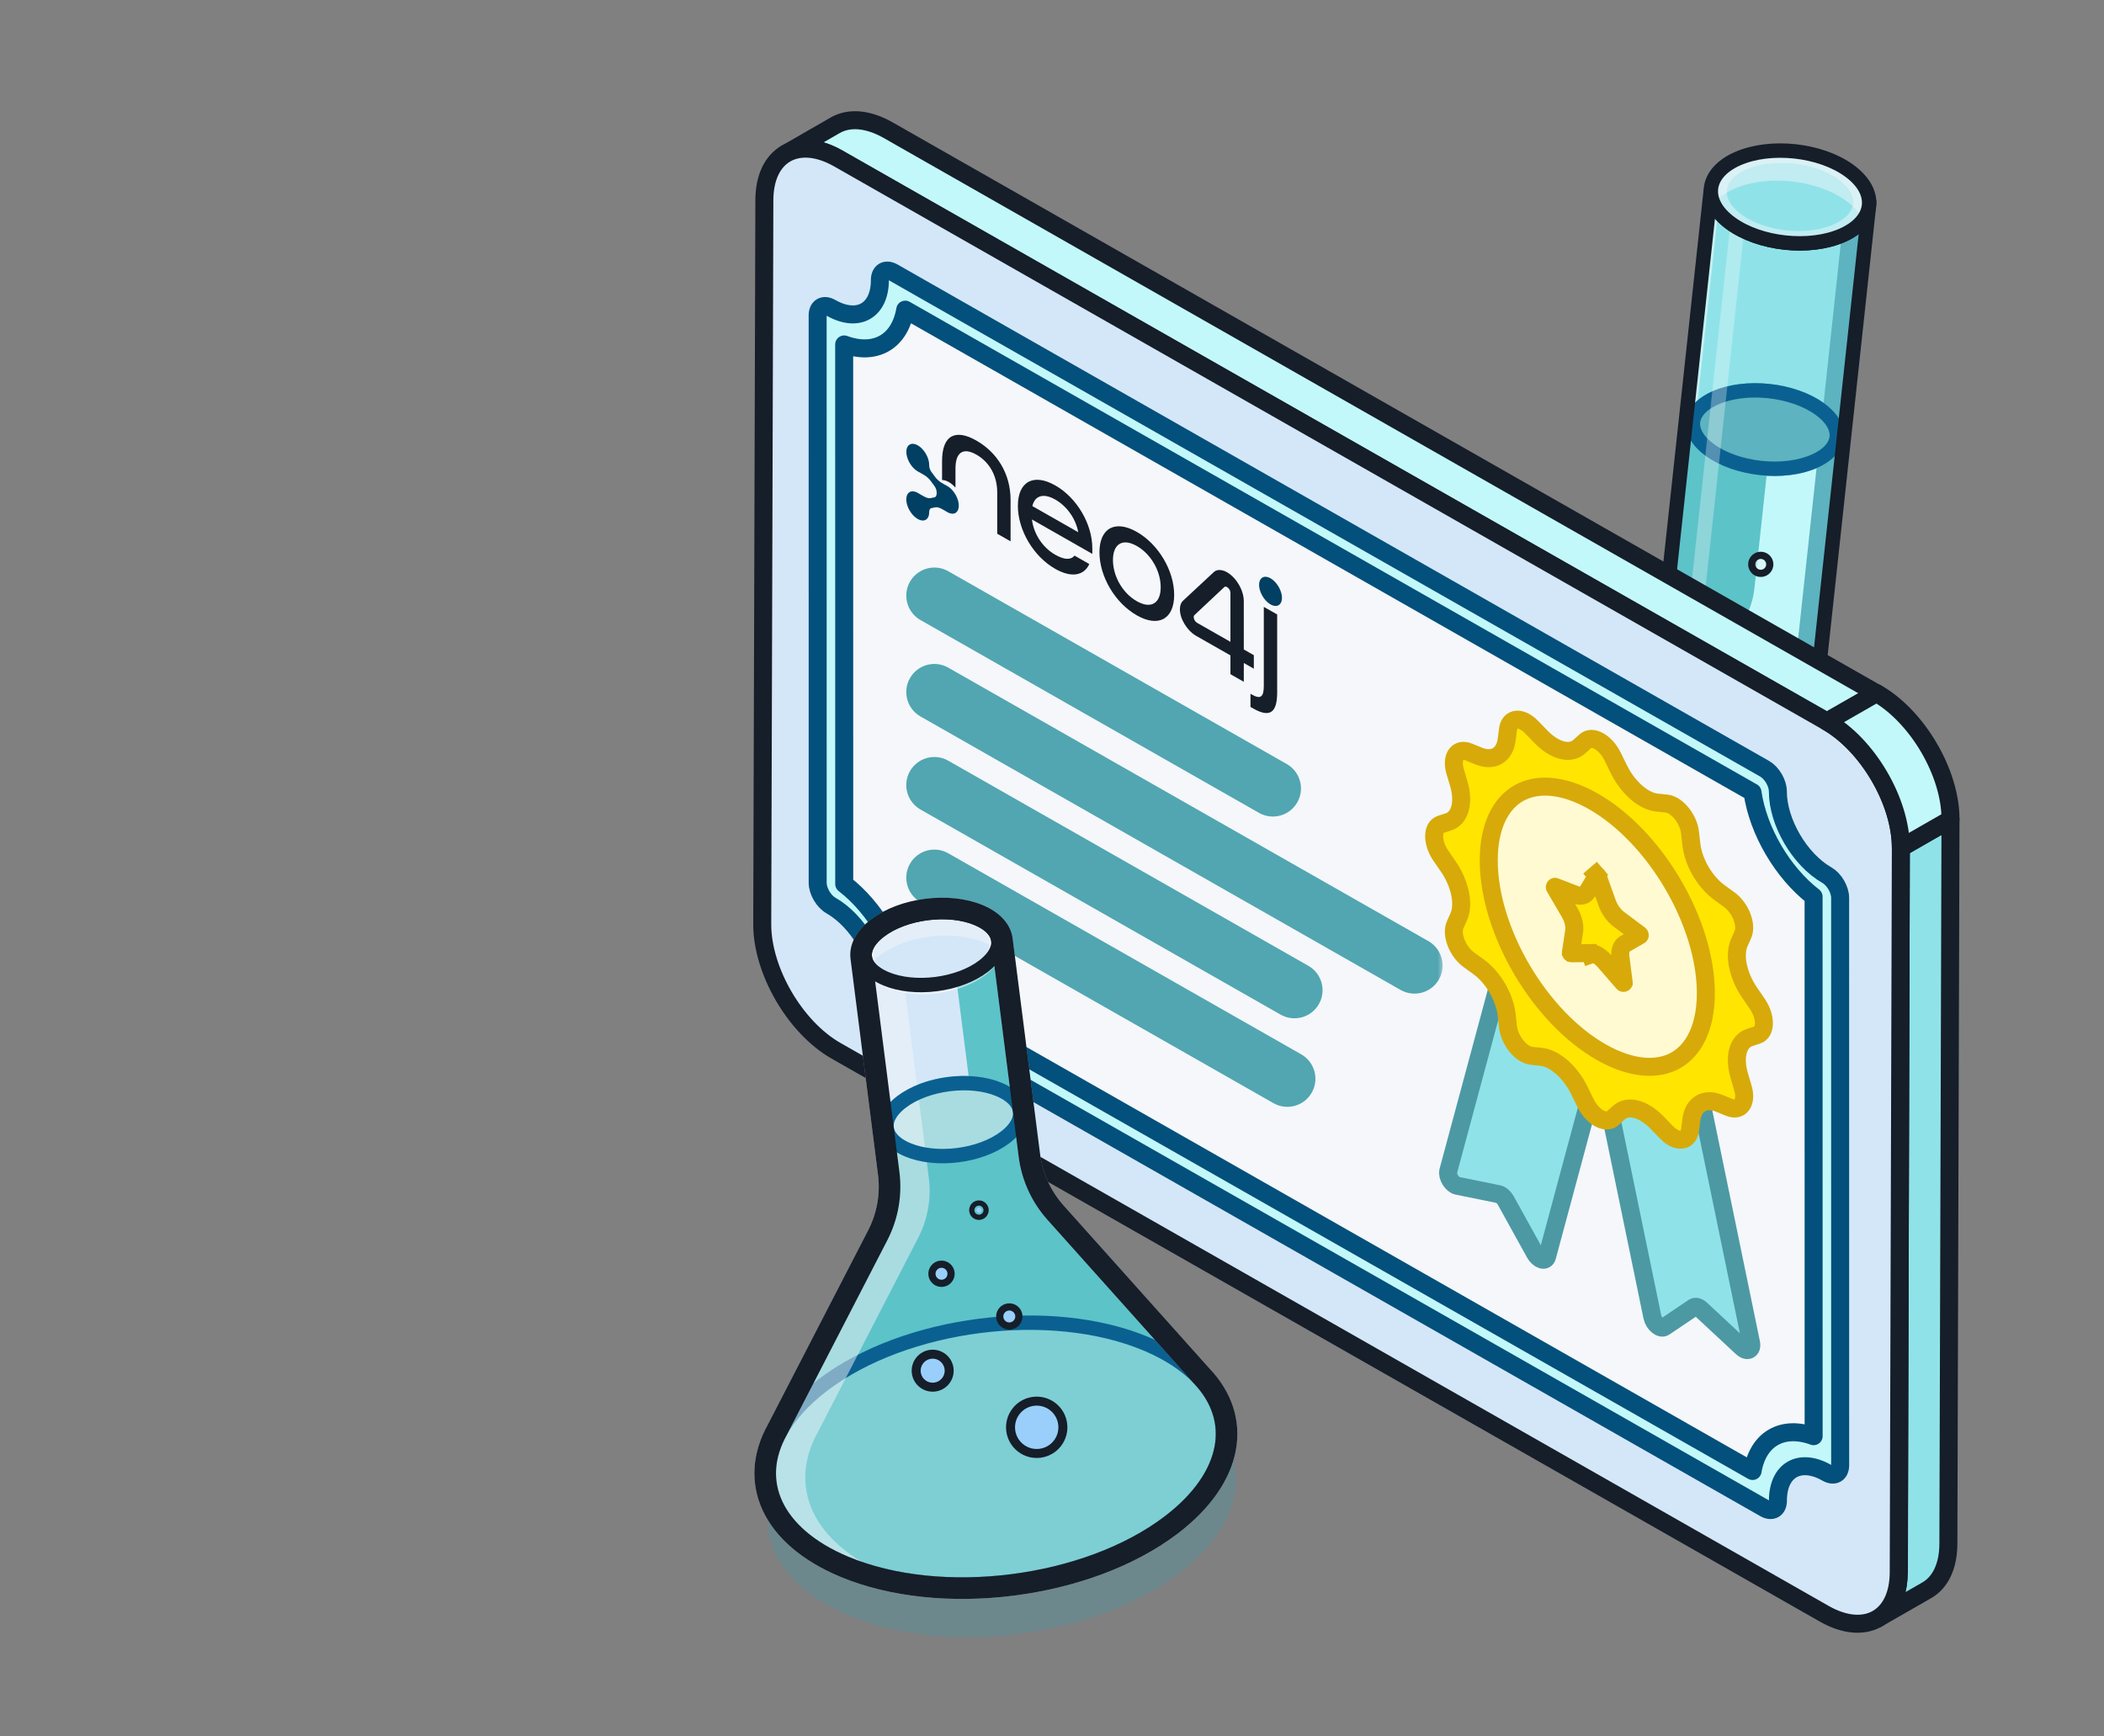 <svg width="166" height="137" viewBox="0 0 166 137" fill="none" xmlns="http://www.w3.org/2000/svg">
    <rect x="0" y="0" width="166" height="137" fill="#808080" stroke="none"/>
    <g clip-path="url(#clip0_1165_12099)">
        <circle opacity="0.35" cx="4.011" cy="4.011" r="4.011"
            transform="matrix(0.807 0.59 -0.915 0.404 136.578 58.57)" fill="#4C99A4" />
        <path
            d="M145.908 13.475C143.625 11.806 139.678 11.38 137.092 12.522C135.797 13.094 135.088 13.951 134.99 14.874L130.903 52.716C130.531 56.159 133.021 59.252 136.464 59.624C139.907 59.996 143 57.506 143.371 54.063L147.458 16.221C147.56 15.298 147.051 14.31 145.908 13.475Z"
            fill="#8FE3E8" />
        <path
            d="M135.744 14.954L135.744 14.956L131.657 52.798C131.33 55.824 133.519 58.543 136.545 58.87L136.464 59.624C133.021 59.252 130.531 56.159 130.903 52.716L134.99 14.874C135.088 13.951 135.797 13.094 137.092 12.522C138.385 11.951 140.018 11.772 141.614 11.944L141.532 12.698C140.034 12.537 138.541 12.711 137.398 13.216C136.249 13.724 135.804 14.397 135.744 14.954Z"
            fill="url(#paint0_linear_1165_12099)" fill-opacity="0.5" />
        <path
            d="M134.56 35.963C136.843 37.631 140.79 38.057 143.376 36.915C144.612 36.369 145.313 35.564 145.46 34.691L143.372 54.063C143 57.506 139.907 59.995 136.464 59.624C133.021 59.252 130.532 56.159 130.903 52.716L132.866 34.54L133.004 33.281C132.932 34.185 133.444 35.147 134.56 35.963Z"
            fill="#5CC3C9" />
        <path fill-rule="evenodd" clip-rule="evenodd"
            d="M130.99 51.911L130.903 52.718C130.532 56.161 133.021 59.253 136.464 59.625C139.907 59.997 143 57.507 143.372 54.064L145.46 34.692C145.313 35.566 144.611 36.371 143.376 36.917C142.225 37.425 140.803 37.623 139.379 37.538L138.42 46.429C138.048 49.872 134.956 52.362 131.513 51.99C131.336 51.971 131.162 51.944 130.99 51.911Z"
            fill="#C3F8FB" />
        <path fill-rule="evenodd" clip-rule="evenodd"
            d="M131.636 56.399C132.518 57.076 133.591 57.527 134.777 57.656C138.22 58.027 141.312 55.538 141.684 52.095L145.771 14.252C145.805 13.942 145.77 13.623 145.665 13.306C145.748 13.361 145.829 13.417 145.908 13.475C147.051 14.31 147.56 15.299 147.458 16.221L143.371 54.063C143 57.506 139.907 59.996 136.464 59.624C134.345 59.395 132.588 58.136 131.636 56.399Z"
            fill="#5DB3BF" />
        <path
            d="M143.376 36.915C140.79 38.057 136.842 37.631 134.56 35.963C132.277 34.294 132.523 32.016 135.109 30.873C137.696 29.731 141.643 30.157 143.926 31.826C146.208 33.494 145.962 35.773 143.376 36.915Z"
            fill="#5CC3C9" />
        <path
            d="M143.146 36.395C141.966 36.917 140.438 37.093 138.915 36.928C137.392 36.764 135.937 36.266 134.895 35.504C133.85 34.74 133.504 33.93 133.574 33.282C133.644 32.634 134.155 31.916 135.339 31.393C136.52 30.872 138.048 30.696 139.57 30.86C141.093 31.025 142.548 31.523 143.59 32.284C144.635 33.048 144.982 33.858 144.912 34.507C144.842 35.154 144.33 35.872 143.146 36.395Z"
            fill="#5DB3BF" stroke="#0A6191" stroke-width="1.136" />
        <path
            d="M135.386 48.286C135.202 48.434 134.933 48.405 134.785 48.221C134.637 48.037 134.666 47.768 134.85 47.62C135.034 47.472 135.303 47.501 135.451 47.685C135.598 47.869 135.569 48.138 135.386 48.286Z"
            fill="#F5F7FA" fill-opacity="0.5" stroke="#151E29" stroke-width="1.136" />
        <path
            d="M139.366 45.085C139.06 45.331 138.612 45.283 138.365 44.977C138.119 44.671 138.167 44.223 138.473 43.977C138.779 43.731 139.227 43.779 139.474 44.085C139.72 44.391 139.672 44.839 139.366 45.085Z"
            fill="#F5F7FA" fill-opacity="0.5" stroke="#151E29" stroke-width="0.568" />
        <path
            d="M139.827 52.58C139.358 52.958 138.671 52.883 138.293 52.414C137.915 51.944 137.989 51.258 138.459 50.88C138.928 50.502 139.615 50.576 139.993 51.045C140.371 51.515 140.297 52.202 139.827 52.58Z"
            fill="#F5F7FA" fill-opacity="0.5" stroke="#151E29" stroke-width="0.426" />
        <path d="M137.152 17.124L133.38 52.047C133.197 53.744 133.751 55.35 134.786 56.546"
            stroke="white" stroke-opacity="0.3" stroke-width="1.136" stroke-linecap="round"
            stroke-linejoin="round" />
        <path
            d="M147.464 15.813C147.476 15.955 147.473 16.097 147.457 16.237M147.457 16.237C147.349 17.151 146.642 17.998 145.358 18.565C142.772 19.707 138.825 19.281 136.542 17.613C135.449 16.814 134.935 15.874 134.982 14.987L134.916 15.563L134.874 15.951L134.64 18.12L130.903 52.717C130.531 56.16 133.021 59.253 136.464 59.625C139.907 59.996 143 57.507 143.372 54.064L147.31 17.597L147.354 17.187L147.457 16.237Z"
            stroke="#151E29" stroke-width="1.136" />
        <ellipse cx="5.119" cy="5.119" rx="5.119" ry="5.119"
            transform="matrix(0.807 0.59 -0.915 0.404 141.774 10.454)" fill="#8FE3E8" />
        <path
            d="M144.899 18.229C142.6 19.245 139.091 18.866 137.062 17.383C135.032 15.899 135.251 13.874 137.55 12.858C139.85 11.842 143.359 12.221 145.388 13.704C147.417 15.188 147.198 17.213 144.899 18.229Z"
            stroke="#F5F7FA" stroke-opacity="0.5" stroke-width="1.136" />
        <path fill-rule="evenodd" clip-rule="evenodd"
            d="M146.986 17.363C146.74 16.834 146.297 16.314 145.652 15.843C143.37 14.174 139.423 13.748 136.836 14.891C136.106 15.213 135.562 15.627 135.209 16.091C134.585 14.747 135.236 13.342 137.092 12.522C139.678 11.38 143.625 11.806 145.908 13.474C147.546 14.671 147.882 16.183 146.986 17.363Z"
            fill="#F5F7FA" fill-opacity="0.5" />
        <path
            d="M145.358 18.564C142.772 19.706 138.825 19.28 136.542 17.612C134.26 15.943 134.506 13.665 137.092 12.522C139.678 11.38 143.625 11.806 145.908 13.474C148.191 15.143 147.945 17.422 145.358 18.564Z"
            stroke="#151E29" stroke-width="1.136" />
        <path
            d="M153.889 64.657L149.972 66.905L149.819 124.026L149.805 124.034C149.805 125.851 149.156 127.124 148.106 127.729L152.014 125.486C153.069 124.883 153.722 123.609 153.722 121.786L153.889 64.657Z"
            fill="#8FE3E8" stroke="#151E29" stroke-width="1.42" stroke-linejoin="round" />
        <path
            d="M62.189 12.019L62.014 12.12H62.001C62.062 12.084 62.125 12.05 62.189 12.019Z"
            fill="#C3F8FB" />
        <path
            d="M70.071 10.269C68.446 9.351 66.987 9.269 65.918 9.872L62.189 12.019C63.143 11.556 64.398 11.623 65.782 12.317L144.138 56.94L148.055 54.706L70.071 10.269Z"
            fill="#C3F8FB" />
        <path
            d="M62.189 12.019L62.014 12.12H62.001C62.062 12.084 62.125 12.05 62.189 12.019ZM62.189 12.019L65.918 9.872C66.987 9.269 68.446 9.351 70.071 10.269L148.055 54.706L144.138 56.94L65.782 12.317C64.398 11.623 63.143 11.556 62.189 12.019Z"
            stroke="#151E29" stroke-width="1.42" stroke-linejoin="round" />
        <path
            d="M144.138 56.94C147.36 58.776 149.986 63.245 149.972 66.904L149.805 124.034C149.805 127.693 147.166 129.174 143.929 127.337L65.96 82.914C62.737 81.077 60.139 76.609 60.139 72.949L60.306 15.82C60.306 12.161 62.945 10.68 66.168 12.517L144.138 56.94Z"
            fill="#D4E7F8" stroke="#151E29" stroke-width="1.42" stroke-linejoin="round" />
        <path
            d="M144.138 56.94L148.055 54.692C151.278 56.529 153.903 60.997 153.889 64.657L149.972 66.905C149.972 63.245 147.36 58.777 144.138 56.94Z"
            fill="#C3F8FB" stroke="#151E29" stroke-width="1.42" stroke-linejoin="round" />
        <path fill-rule="evenodd" clip-rule="evenodd"
            d="M139.66 117.826C139.661 114.729 141.88 113.478 144.571 115.004L144.568 70.265C141.876 68.739 139.656 64.969 139.656 61.872C139.656 61.816 139.657 61.76 139.658 61.705L70.901 22.68C70.9 25.776 68.681 27.026 65.99 25.501C65.99 25.501 65.99 25.501 65.99 25.5L65.994 70.24C65.994 70.24 65.994 70.24 65.994 70.24C68.685 71.766 70.905 75.536 70.905 78.633C70.905 78.69 70.904 78.746 70.903 78.801L139.66 117.826Z"
            fill="#F5F7FA" />
        <path
            d="M70.472 79.846C69.899 79.519 69.425 78.719 69.425 78.049C69.425 75.628 67.7 72.671 65.56 71.452C64.988 71.126 64.513 70.325 64.513 69.656L64.51 24.892C64.51 24.222 64.984 23.962 65.557 24.288C67.697 25.507 69.421 24.515 69.421 22.094C69.421 21.424 69.895 21.164 70.467 21.49L139.222 60.659C139.498 60.816 139.764 61.092 139.96 61.429C140.157 61.765 140.269 62.135 140.269 62.455C140.269 64.876 141.994 67.834 144.134 69.053C144.706 69.379 145.181 70.179 145.181 70.849L145.184 115.613C145.184 116.283 144.71 116.543 144.137 116.217C141.997 114.998 140.273 115.99 140.274 118.411C140.274 119.08 139.799 119.341 139.227 119.015L70.472 79.846ZM66.603 27.179L66.607 69.754C69.054 71.643 70.989 74.944 71.426 77.99L138.273 116.072C138.709 113.523 140.644 112.427 143.091 113.325L143.087 70.751C140.64 68.862 138.705 65.561 138.268 62.515L71.421 24.433C70.985 26.982 69.05 28.078 66.603 27.179Z"
            fill="#C3F8FB" stroke="#02507B" stroke-width="1.42" stroke-linejoin="round" />
        <mask id="path-26-outside-1_1165_12099" maskUnits="userSpaceOnUse" x="70.923" y="44.204"
            width="43" height="44" fill="black">
            <rect fill="white" x="70.923" y="44.204" width="43" height="44" />
            <path fill-rule="evenodd" clip-rule="evenodd"
                d="M74.113 46.309C73.731 46.091 73.245 46.224 73.028 46.606C72.81 46.988 72.944 47.473 73.325 47.691L100.034 62.907C100.416 63.124 100.901 62.991 101.119 62.609C101.336 62.227 101.203 61.742 100.821 61.524L74.113 46.309ZM74.113 53.916C73.731 53.699 73.245 53.832 73.028 54.214C72.81 54.596 72.944 55.081 73.325 55.299L111.207 76.88C111.589 77.097 112.075 76.964 112.292 76.582C112.51 76.201 112.376 75.715 111.995 75.497L74.113 53.916ZM73.028 68.863C73.245 68.481 73.731 68.348 74.113 68.565L101.962 84.43C102.343 84.648 102.476 85.133 102.259 85.515C102.042 85.897 101.556 86.03 101.174 85.813L73.325 69.948C72.944 69.73 72.81 69.244 73.028 68.863ZM74.113 61.258C73.731 61.041 73.245 61.174 73.028 61.556C72.81 61.937 72.944 62.423 73.325 62.64L92.266 73.431L101.737 78.826C102.118 79.044 102.604 78.91 102.822 78.529C103.039 78.147 102.906 77.661 102.524 77.444L93.054 72.049L74.113 61.258Z" />
        </mask>
        <path fill-rule="evenodd" clip-rule="evenodd"
            d="M74.113 46.309C73.731 46.091 73.245 46.224 73.028 46.606C72.81 46.988 72.944 47.473 73.325 47.691L100.034 62.907C100.416 63.124 100.901 62.991 101.119 62.609C101.336 62.227 101.203 61.742 100.821 61.524L74.113 46.309ZM74.113 53.916C73.731 53.699 73.245 53.832 73.028 54.214C72.81 54.596 72.944 55.081 73.325 55.299L111.207 76.88C111.589 77.097 112.075 76.964 112.292 76.582C112.51 76.201 112.376 75.715 111.995 75.497L74.113 53.916ZM73.028 68.863C73.245 68.481 73.731 68.348 74.113 68.565L101.962 84.43C102.343 84.648 102.476 85.133 102.259 85.515C102.042 85.897 101.556 86.03 101.174 85.813L73.325 69.948C72.944 69.73 72.81 69.244 73.028 68.863ZM74.113 61.258C73.731 61.041 73.245 61.174 73.028 61.556C72.81 61.937 72.944 62.423 73.325 62.64L92.266 73.431L101.737 78.826C102.118 79.044 102.604 78.91 102.822 78.529C103.039 78.147 102.906 77.661 102.524 77.444L93.054 72.049L74.113 61.258Z"
            fill="#D4E7F8" />
        <path
            d="M74.113 46.309L73.41 47.543H73.41L74.113 46.309ZM73.325 47.691L72.622 48.925L72.622 48.925L73.325 47.691ZM100.034 62.907L99.331 64.141L99.331 64.141L100.034 62.907ZM100.821 61.524L101.525 60.29L101.525 60.29L100.821 61.524ZM73.028 54.214L74.262 54.917L74.262 54.917L73.028 54.214ZM74.113 53.916L74.816 52.682L74.816 52.682L74.113 53.916ZM73.325 55.299L72.622 56.533L72.622 56.533L73.325 55.299ZM111.207 76.88L111.91 75.645L111.91 75.645L111.207 76.88ZM112.292 76.582L111.058 75.879L111.058 75.879L112.292 76.582ZM111.995 75.497L112.698 74.263H112.698L111.995 75.497ZM74.113 68.565L74.816 67.331L74.816 67.331L74.113 68.565ZM73.028 68.863L71.793 68.159L71.793 68.159L73.028 68.863ZM101.962 84.43L101.258 85.665L101.962 84.43ZM102.259 85.515L101.025 84.812L101.025 84.812L102.259 85.515ZM101.174 85.813L100.471 87.047L101.174 85.813ZM73.325 69.948L74.028 68.713L74.028 68.713L73.325 69.948ZM73.028 61.556L74.262 62.259H74.262L73.028 61.556ZM74.113 61.258L74.816 60.024L74.816 60.024L74.113 61.258ZM73.325 62.64L74.028 61.406L74.028 61.406L73.325 62.64ZM92.266 73.431L91.563 74.665L92.266 73.431ZM101.737 78.826L101.034 80.06L101.737 78.826ZM102.822 78.529L101.587 77.826V77.826L102.822 78.529ZM102.524 77.444L101.821 78.678L102.524 77.444ZM93.054 72.049L92.351 73.283L93.054 72.049ZM74.262 47.309C74.091 47.609 73.71 47.714 73.41 47.543L74.816 45.074C73.752 44.468 72.399 44.84 71.793 45.903L74.262 47.309ZM74.028 46.457C74.328 46.627 74.433 47.009 74.262 47.309L71.793 45.903C71.188 46.966 71.559 48.319 72.622 48.925L74.028 46.457ZM100.737 61.672L74.028 46.457L72.622 48.925L99.331 64.141L100.737 61.672ZM99.885 61.906C100.056 61.606 100.437 61.501 100.737 61.672L99.331 64.141C100.394 64.746 101.747 64.376 102.353 63.312L99.885 61.906ZM100.118 62.758C99.818 62.587 99.714 62.206 99.885 61.906L102.353 63.312C102.959 62.249 102.588 60.896 101.525 60.29L100.118 62.758ZM73.41 47.543L100.118 62.758L101.525 60.29L74.816 45.074L73.41 47.543ZM74.262 54.917C74.091 55.217 73.71 55.322 73.41 55.151L74.816 52.682C73.752 52.076 72.399 52.447 71.793 53.511L74.262 54.917ZM74.028 54.065C74.328 54.235 74.433 54.617 74.262 54.917L71.793 53.511C71.188 54.574 71.559 55.927 72.622 56.533L74.028 54.065ZM111.91 75.645L74.028 54.065L72.622 56.533L110.504 78.114L111.91 75.645ZM111.058 75.879C111.229 75.579 111.61 75.475 111.91 75.645L110.504 78.114C111.567 78.72 112.921 78.349 113.526 77.285L111.058 75.879ZM111.292 76.732C110.992 76.561 110.887 76.179 111.058 75.879L113.526 77.285C114.132 76.222 113.761 74.869 112.698 74.263L111.292 76.732ZM73.41 55.151L111.292 76.732L112.698 74.263L74.816 52.682L73.41 55.151ZM74.816 67.331C73.752 66.725 72.399 67.096 71.793 68.159L74.262 69.566C74.091 69.866 73.71 69.97 73.41 69.799L74.816 67.331ZM102.665 83.196L74.816 67.331L73.41 69.799L101.258 85.665L102.665 83.196ZM103.493 86.218C104.099 85.155 103.728 83.802 102.665 83.196L101.258 85.665C100.959 85.494 100.854 85.112 101.025 84.812L103.493 86.218ZM100.471 87.047C101.534 87.653 102.887 87.282 103.493 86.218L101.025 84.812C101.196 84.512 101.577 84.408 101.877 84.579L100.471 87.047ZM72.622 71.182L100.471 87.047L101.877 84.579L74.028 68.713L72.622 71.182ZM71.793 68.159C71.188 69.223 71.559 70.576 72.622 71.182L74.028 68.713C74.328 68.884 74.433 69.266 74.262 69.566L71.793 68.159ZM74.262 62.259C74.091 62.559 73.71 62.663 73.41 62.492L74.816 60.024C73.752 59.418 72.399 59.789 71.793 60.852L74.262 62.259ZM74.028 61.406C74.328 61.577 74.433 61.959 74.262 62.259L71.793 60.852C71.188 61.916 71.559 63.269 72.622 63.875L74.028 61.406ZM92.969 72.197L74.028 61.406L72.622 63.875L91.563 74.665L92.969 72.197ZM102.44 77.592L92.969 72.197L91.563 74.665L101.034 80.06L102.44 77.592ZM101.587 77.826C101.758 77.526 102.14 77.421 102.44 77.592L101.034 80.06C102.097 80.666 103.45 80.295 104.056 79.232L101.587 77.826ZM101.821 78.678C101.521 78.507 101.417 78.126 101.587 77.826L104.056 79.232C104.662 78.168 104.291 76.815 103.227 76.21L101.821 78.678ZM92.351 73.283L101.821 78.678L103.227 76.21L93.757 70.814L92.351 73.283ZM73.41 62.492L92.351 73.283L93.757 70.814L74.816 60.024L73.41 62.492Z"
            fill="#51A6B1" mask="url(#path-26-outside-1_1165_12099)" />
        <path
            d="M118.741 75.775C118.821 75.481 119.127 75.452 119.425 75.711L126.133 81.541C126.432 81.8 126.609 82.248 126.53 82.543L122.057 99.163C121.943 99.584 121.404 99.43 121.105 98.891L118.803 94.731C118.656 94.465 118.429 94.268 118.222 94.226L114.978 93.566C114.558 93.481 114.155 92.817 114.268 92.396L118.741 75.775Z"
            fill="#8FE3E8" stroke="#4C99A4" stroke-width="1.42" />
        <path
            d="M133.681 84.275C133.601 83.891 133.296 83.516 132.997 83.437L126.289 81.665C125.991 81.586 125.813 81.834 125.892 82.218L130.365 103.908C130.479 104.457 131.019 104.914 131.317 104.713L133.619 103.162C133.766 103.062 133.993 103.122 134.2 103.315L137.444 106.332C137.864 106.722 138.267 106.514 138.154 105.965L133.681 84.275Z"
            fill="#8FE3E8" stroke="#4C99A4" stroke-width="1.42" />
        <path
            d="M125.09 58.476C125.634 57.986 126.684 58.582 127.227 59.688L127.723 60.697C128.435 62.147 129.662 63.22 130.733 63.33L131.485 63.407C132.305 63.491 133.216 64.615 133.338 65.691L133.444 66.63C133.605 68.043 134.509 69.595 135.659 70.429L136.439 70.994C137.318 71.631 137.847 72.988 137.51 73.742L137.228 74.376C136.785 75.368 137.119 76.986 138.042 78.33L138.639 79.199C139.343 80.224 139.343 81.447 138.639 81.673L138.042 81.865C137.119 82.161 136.785 83.402 137.228 84.895L137.51 85.85C137.847 86.986 137.318 87.742 136.439 87.382L135.659 87.064C134.509 86.593 133.605 87.119 133.444 88.351L133.338 89.17C133.216 90.108 132.305 90.198 131.485 89.353L130.733 88.576C129.662 87.472 128.435 87.154 127.723 87.796L127.227 88.243C126.684 88.733 125.634 88.138 125.09 87.031L124.594 86.022C123.882 84.573 122.655 83.499 121.584 83.39L120.832 83.312C120.013 83.228 119.101 82.105 118.979 81.029L118.873 80.09C118.712 78.676 117.808 77.124 116.658 76.29L115.878 75.725C114.999 75.088 114.47 73.732 114.807 72.977L115.09 72.343C115.532 71.352 115.198 69.733 114.275 68.389L113.678 67.52L113.312 67.859L113.678 67.52C112.974 66.496 112.974 65.273 113.678 65.047L114.275 64.855C115.198 64.558 115.532 63.318 115.09 61.824L114.807 60.87C114.47 59.734 114.999 58.977 115.878 59.337L116.658 59.656C117.808 60.126 118.712 59.6 118.873 58.368L118.979 57.55C119.101 56.612 120.013 56.522 120.832 57.367L121.584 58.143C122.655 59.247 123.882 59.565 124.594 58.923L125.09 58.476Z"
            fill="#FFE500" stroke="#D7AA0A" stroke-width="1.42" />
        <path
            d="M134.586 78.36C134.586 81.117 133.608 82.871 132.228 83.66C130.845 84.451 128.808 84.416 126.375 83.045C123.947 81.676 121.71 79.291 120.078 76.518C118.446 73.744 117.458 70.647 117.458 67.893C117.458 65.137 118.436 63.382 119.815 62.593C121.198 61.802 123.236 61.837 125.668 63.208C128.096 64.577 130.334 66.962 131.966 69.736C133.598 72.51 134.586 75.606 134.586 78.36Z"
            fill="#FFFAD1" stroke="#D7AA0A" stroke-width="1.42" />
        <path
            d="M126 69.103L125.451 68.467L126 69.103C126.003 69.098 126.005 69.097 126.006 69.096C126.007 69.096 126.007 69.096 126.008 69.096C126.009 69.095 126.014 69.096 126.022 69.1C126.03 69.105 126.035 69.11 126.036 69.112C126.037 69.113 126.037 69.113 126.038 69.115C126.039 69.115 126.041 69.12 126.044 69.128L126.798 71.243C126.981 71.758 127.324 72.238 127.721 72.534L129.351 73.754C129.358 73.76 129.361 73.763 129.361 73.764C129.362 73.765 129.363 73.765 129.363 73.766C129.364 73.768 129.368 73.775 129.37 73.785C129.373 73.795 129.372 73.801 129.372 73.803C129.372 73.803 129.372 73.804 129.371 73.805C129.371 73.805 129.369 73.808 129.364 73.81L128.204 74.479C127.917 74.645 127.785 75.037 127.848 75.533L128.105 77.536C128.106 77.544 128.106 77.548 128.105 77.548C128.105 77.549 128.105 77.55 128.105 77.55C128.104 77.552 128.101 77.556 128.095 77.558C128.089 77.559 128.083 77.558 128.082 77.557C128.081 77.557 128.08 77.556 128.079 77.555C128.079 77.555 128.075 77.552 128.069 77.545L126.589 75.846C126.233 75.437 125.811 75.198 125.455 75.203L125.733 75.995L125.455 75.203L123.975 75.224C123.969 75.224 123.965 75.223 123.965 75.223C123.964 75.222 123.963 75.222 123.962 75.221C123.961 75.22 123.955 75.216 123.949 75.207C123.943 75.198 123.94 75.191 123.939 75.189C123.939 75.188 123.939 75.187 123.939 75.186C123.938 75.185 123.938 75.181 123.939 75.174L124.196 73.462C124.259 73.038 124.127 72.496 123.84 72.005L122.68 70.02C122.675 70.012 122.673 70.008 122.673 70.007C122.672 70.006 122.672 70.005 122.672 70.004C122.672 70.002 122.671 69.995 122.674 69.988C122.676 69.981 122.68 69.978 122.681 69.978C122.681 69.977 122.682 69.977 122.683 69.977C122.683 69.977 122.686 69.977 122.693 69.98L124.323 70.608C124.72 70.761 125.063 70.67 125.246 70.363L126 69.103Z"
            fill="#FFE500" stroke="#D7AA0A" stroke-width="1.42" />
        <path opacity="0.35"
            d="M93.022 124.144C86.352 129.216 74.68 130.703 66.952 127.464C61.067 124.997 59.166 120.502 61.538 116.258C62.281 114.928 63.444 113.623 65.035 112.413C71.705 107.341 83.377 105.854 91.105 109.093C92.949 109.866 94.401 110.838 95.454 111.939C98.814 115.453 98.1 120.281 93.022 124.144Z"
            fill="#4C99A4" />
        <path
            d="M77.317 71.944C74.873 70.92 71.181 71.39 69.072 72.994C68.016 73.798 67.556 74.733 67.668 75.596L69.835 92.617C70.042 94.24 69.751 95.887 69.001 97.34L61.082 112.679C58.71 116.923 60.611 121.419 66.496 123.885C74.224 127.124 85.896 125.638 92.566 120.565C97.645 116.702 98.359 111.874 94.999 108.36L83.488 95.495C82.398 94.276 81.703 92.755 81.496 91.132L79.329 74.111C79.221 73.248 78.541 72.457 77.317 71.944Z"
            fill="#D4E7F8" />
        <path fill-rule="evenodd" clip-rule="evenodd"
            d="M67.886 124.402C74.012 124.462 80.493 122.679 84.845 119.369C89.923 115.507 90.637 110.678 87.277 107.164L78.962 96.084C78.08 94.909 77.519 93.524 77.333 92.067L74.842 72.503L71.607 72.915C71.563 72.562 71.424 72.222 71.191 71.908C73.18 71.242 75.569 71.21 77.318 71.943C78.542 72.456 79.221 73.246 79.329 74.109L81.497 91.131C81.703 92.753 82.398 94.275 83.488 95.494L94.999 108.359C98.359 111.873 97.645 116.701 92.566 120.564C86.285 125.341 75.568 126.937 67.886 124.402Z"
            fill="#5CC3C9" />
        <path
            d="M66.496 123.885C74.225 127.124 85.897 125.638 92.566 120.565C97.645 116.702 98.359 111.874 94.999 108.36L83.488 95.494C82.398 94.276 81.703 92.755 81.496 91.133L81.27 89.357L81.054 87.667C80.97 86.781 80.288 85.966 79.037 85.442C76.592 84.417 72.901 84.888 70.791 86.492C69.711 87.313 69.255 88.273 69.395 89.151L69.611 90.842L69.836 92.618C70.043 94.24 69.751 95.886 69.001 97.339L61.082 112.679C58.71 116.923 60.611 121.418 66.496 123.885Z"
            fill="#5CC3C9" />
        <path
            d="M92.222 120.113C88.985 122.575 84.501 124.187 79.856 124.778C75.211 125.37 70.466 124.933 66.716 123.361C63.86 122.164 62.045 120.506 61.208 118.709C60.379 116.929 60.471 114.937 61.578 112.957C62.276 111.708 63.381 110.46 64.923 109.287C68.16 106.825 72.644 105.213 77.289 104.621C81.934 104.03 86.679 104.467 90.43 106.039C92.217 106.788 93.6 107.719 94.588 108.753C96.156 110.393 96.745 112.298 96.388 114.229C96.028 116.178 94.687 118.238 92.222 120.113Z"
            fill="white" fill-opacity="0.2" stroke="#0A6191" stroke-width="1.136" />
        <path
            d="M74.879 100.971C74.624 101.301 74.15 101.362 73.82 101.106C73.49 100.851 73.429 100.377 73.685 100.047C73.94 99.717 74.415 99.656 74.744 99.912C75.074 100.167 75.135 100.642 74.879 100.971Z"
            fill="#9ACFFB" stroke="#151E29" stroke-width="0.568" />
        <path
            d="M80.229 104.342C79.974 104.672 79.5 104.733 79.17 104.477C78.84 104.222 78.779 103.748 79.035 103.418C79.29 103.088 79.765 103.028 80.094 103.283C80.424 103.538 80.485 104.013 80.229 104.342Z"
            fill="#9ACFFB" stroke="#151E29" stroke-width="0.568" />
        <path
            d="M77.397 95.616C77.328 95.706 77.198 95.722 77.109 95.653C77.019 95.583 77.002 95.454 77.072 95.364C77.141 95.275 77.271 95.258 77.361 95.328C77.45 95.397 77.467 95.526 77.397 95.616Z"
            fill="#9ACFFB" stroke="#151E29" stroke-width="1.136" />
        <path
            d="M74.615 108.954C74.175 109.522 73.357 109.627 72.789 109.187C72.22 108.747 72.116 107.929 72.556 107.361C72.996 106.792 73.814 106.688 74.383 107.128C74.951 107.568 75.055 108.386 74.615 108.954Z"
            fill="#9ACFFB" stroke="#151E29" stroke-width="0.71" />
        <path
            d="M83.427 113.889C82.729 114.791 81.432 114.956 80.53 114.258C79.628 113.56 79.463 112.263 80.161 111.361C80.859 110.459 82.156 110.294 83.058 110.992C83.96 111.69 84.125 112.987 83.427 113.889Z"
            fill="#9ACFFB" stroke="#151E29" stroke-width="0.71" />
        <path
            d="M68.231 75.524L68.231 75.523C68.155 74.933 68.455 74.178 69.416 73.447C70.373 72.719 71.722 72.228 73.141 72.047C74.56 71.866 75.989 72.004 77.098 72.468C78.212 72.935 78.691 73.592 78.765 74.182L78.765 74.183L80.933 91.204C81.154 92.941 81.897 94.569 83.065 95.874L94.575 108.739L94.581 108.746L94.588 108.753C96.156 110.393 96.745 112.298 96.388 114.229C96.028 116.178 94.687 118.238 92.222 120.113C88.985 122.575 84.501 124.187 79.856 124.778C75.211 125.37 70.466 124.933 66.715 123.361C63.86 122.164 62.045 120.506 61.208 118.709C60.378 116.929 60.471 114.937 61.578 112.957L61.583 112.948L61.587 112.94L69.505 97.601C70.308 96.045 70.62 94.282 70.399 92.546L68.231 75.524ZM81.496 91.132L79.329 74.111C79.221 73.248 78.541 72.457 77.317 71.944C74.873 70.92 71.181 71.39 69.072 72.994C68.016 73.798 67.556 74.733 67.668 75.596L69.835 92.617C70.042 94.24 69.751 95.887 69.001 97.34L61.082 112.679C58.71 116.923 60.611 121.419 66.496 123.885C74.224 127.124 85.896 125.638 92.566 120.565C97.645 116.702 98.359 111.874 94.999 108.36L83.488 95.495C82.398 94.276 81.703 92.755 81.496 91.132Z"
            stroke="#F5F7FA" stroke-opacity="0.5" stroke-width="1.136" />
        <path fill-rule="evenodd" clip-rule="evenodd"
            d="M76.852 71.772C74.424 70.982 71.052 71.489 69.072 72.994C68.016 73.798 67.556 74.733 67.668 75.596L69.835 92.617C70.042 94.24 69.751 95.887 69.001 97.34L61.082 112.679C58.71 116.923 60.611 121.419 66.496 123.885C68.985 124.928 71.883 125.481 74.891 125.582C73.134 125.302 71.462 124.848 69.942 124.211C64.057 121.744 62.156 117.249 64.528 113.005L72.446 97.666C73.197 96.212 73.488 94.566 73.281 92.943L71.113 75.922C71.002 75.059 71.461 74.124 72.518 73.32C73.652 72.457 75.243 71.923 76.852 71.772Z"
            fill="#F5F7FA" fill-opacity="0.5" />
        <ellipse cx="4.799" cy="4.799" rx="4.799" ry="4.799"
            transform="matrix(0.922 0.387 -0.796 0.605 72.892 70.09)" fill="#D4E7F8" />
        <path fill-rule="evenodd" clip-rule="evenodd"
            d="M79.096 75.364C78.757 74.972 78.266 74.628 77.625 74.359C75.18 73.334 71.489 73.805 69.379 75.409C68.826 75.83 68.437 76.287 68.207 76.75C67.255 75.649 67.516 74.179 69.072 72.995C71.182 71.391 74.873 70.92 77.317 71.945C79.121 72.701 79.742 74.059 79.096 75.364Z"
            fill="#F5F7FA" fill-opacity="0.5" />
        <path
            d="M77.4 76.485C75.54 77.9 72.286 78.314 70.131 77.411C67.976 76.508 67.737 74.629 69.596 73.215C71.456 71.8 74.711 71.386 76.866 72.289C79.021 73.192 79.26 75.071 77.4 76.485Z"
            stroke="white" stroke-opacity="0.5" stroke-width="1.136" />
        <path
            d="M77.58 76.252C76.623 76.98 75.274 77.471 73.855 77.652C72.435 77.833 71.006 77.695 69.898 77.231C68.786 76.764 68.306 76.109 68.231 75.52C68.156 74.931 68.456 74.177 69.416 73.447C70.373 72.719 71.722 72.228 73.141 72.047C74.56 71.867 75.989 72.004 77.098 72.468C78.21 72.934 78.69 73.59 78.765 74.179C78.84 74.768 78.539 75.522 77.58 76.252Z"
            stroke="#151E29" stroke-width="1.136" />
        <path
            d="M79.299 89.75C78.342 90.478 76.993 90.969 75.574 91.149C74.154 91.33 72.726 91.193 71.617 90.728C70.505 90.262 70.025 89.607 69.95 89.018C69.875 88.429 70.176 87.674 71.135 86.944C72.092 86.217 73.441 85.725 74.86 85.545C76.28 85.364 77.709 85.501 78.817 85.966C79.929 86.432 80.409 87.087 80.484 87.676C80.559 88.265 80.259 89.02 79.299 89.75Z"
            fill="#F5F7FA" fill-opacity="0.5" stroke="#0A6191" stroke-width="1.136" />
        <path
            d="M68.231 75.524L68.231 75.523C68.155 74.933 68.455 74.178 69.416 73.447C70.373 72.719 71.722 72.228 73.141 72.047C74.56 71.866 75.989 72.004 77.098 72.468C78.212 72.935 78.691 73.592 78.765 74.182L78.765 74.183L80.933 91.204C81.154 92.941 81.897 94.569 83.065 95.874L94.575 108.739L94.581 108.746L94.588 108.753C96.156 110.393 96.745 112.298 96.388 114.229C96.028 116.178 94.687 118.238 92.222 120.113C88.985 122.575 84.501 124.187 79.856 124.778C75.211 125.37 70.466 124.933 66.715 123.361C63.86 122.164 62.045 120.506 61.208 118.709C60.378 116.929 60.471 114.937 61.578 112.957L61.583 112.948L61.587 112.94L69.505 97.601C70.308 96.045 70.62 94.282 70.399 92.546L68.231 75.524ZM81.496 91.132L79.329 74.111C79.221 73.248 78.541 72.457 77.317 71.944C74.873 70.92 71.181 71.39 69.072 72.994C68.016 73.798 67.556 74.733 67.668 75.596L69.835 92.617C70.042 94.24 69.751 95.887 69.001 97.34L61.082 112.679C58.71 116.923 60.611 121.419 66.496 123.885C74.224 127.124 85.896 125.638 92.566 120.565C97.645 116.702 98.359 111.874 94.999 108.36L83.488 95.495C82.398 94.276 81.703 92.755 81.496 91.132Z"
            stroke="#151E29" stroke-width="1.136" />
        <path
            d="M77.031 34.763C75.413 33.841 74.327 34.299 74.327 36.388L74.327 37.877C74.491 37.879 74.672 37.932 74.855 38.035C75.038 38.139 75.219 38.29 75.384 38.476L75.384 36.983C75.384 35.629 76.038 35.306 77.035 35.874C78.033 36.442 78.678 37.505 78.678 38.86L78.678 42.115L79.732 42.715L79.732 39.46C79.735 37.361 78.649 35.685 77.031 34.763Z"
            fill="#151E29" />
        <path
            d="M80.308 39.916C80.308 38.016 81.532 37.32 83.255 38.302C84.979 39.283 86.181 41.367 86.181 43.261L86.181 43.704L81.416 40.989C81.569 42.191 82.303 43.23 83.251 43.77C83.961 44.174 84.459 44.205 84.781 43.844L85.943 44.507C85.522 45.431 84.525 45.611 83.251 44.885C81.528 43.903 80.308 41.816 80.308 39.916ZM85.073 41.997C84.861 40.875 84.142 39.922 83.255 39.417C82.368 38.911 81.66 39.066 81.449 39.933L85.073 41.997Z"
            fill="#151E29" />
        <path
            d="M86.744 43.583C86.744 41.685 87.968 40.989 89.691 41.971C91.415 42.953 92.639 45.048 92.639 46.941C92.639 48.834 91.416 49.537 89.692 48.555C87.968 47.573 86.745 45.483 86.744 43.583ZM91.576 46.335C91.576 45.07 90.822 43.728 89.692 43.084C88.561 42.44 87.809 42.924 87.809 44.189C87.809 45.455 88.561 46.796 89.69 47.439C90.819 48.082 91.576 47.603 91.576 46.335Z"
            fill="#151E29" />
        <path
            d="M98.659 54.743L98.782 54.813C99.458 55.198 99.712 54.993 99.711 54.119L99.711 47.886L100.765 48.486L100.765 54.639C100.765 56.184 100.233 56.678 98.881 55.908L98.659 55.782L98.659 54.743Z"
            fill="#151E29" />
        <path
            d="M98.133 53.8L97.079 53.199L97.079 51.715L94.41 50.195C94.166 50.066 93.925 49.861 93.713 49.603C93.501 49.344 93.326 49.043 93.208 48.732C93.112 48.448 93.075 48.172 93.1 47.934C93.125 47.696 93.213 47.507 93.352 47.388L95.746 45.16C95.912 44.999 96.144 44.942 96.409 44.997C96.674 45.051 96.958 45.215 97.223 45.465C97.487 45.715 97.717 46.038 97.88 46.388C98.043 46.738 98.132 47.098 98.132 47.416L98.133 51.248L98.923 51.698L98.924 52.766L98.133 52.316L98.133 53.8ZM94.228 48.544C94.197 48.578 94.179 48.629 94.179 48.691C94.179 48.731 94.186 48.774 94.199 48.818C94.212 48.863 94.231 48.907 94.256 48.949C94.281 48.992 94.31 49.031 94.342 49.064C94.374 49.097 94.409 49.125 94.444 49.144L97.079 50.646L97.079 46.786C97.081 46.722 97.064 46.649 97.031 46.577C96.998 46.505 96.951 46.439 96.897 46.389C96.865 46.361 96.833 46.337 96.8 46.318C96.759 46.295 96.718 46.283 96.682 46.285C96.646 46.286 96.615 46.301 96.592 46.327L94.228 48.544Z"
            fill="#151E29" />
        <path
            d="M100.243 45.632C100.064 45.53 99.89 45.49 99.741 45.519C99.593 45.547 99.477 45.642 99.408 45.791C99.34 45.941 99.322 46.138 99.356 46.358C99.391 46.578 99.477 46.811 99.603 47.027C99.729 47.243 99.89 47.433 100.065 47.573C100.24 47.712 100.421 47.796 100.586 47.812C100.751 47.828 100.892 47.776 100.992 47.663C101.091 47.55 101.144 47.38 101.144 47.176C101.144 46.903 101.049 46.587 100.88 46.297C100.711 46.008 100.482 45.768 100.243 45.632Z"
            fill="#014063" />
        <path
            d="M74.809 38.391C74.461 38.194 74.074 38.031 73.786 37.642L73.478 37.227C73.358 37.064 73.309 36.863 73.31 36.695C73.312 36.492 73.261 36.263 73.163 36.036C73.066 35.81 72.926 35.596 72.761 35.423C72.597 35.249 72.416 35.124 72.24 35.062C72.065 35 71.903 35.005 71.776 35.076C71.649 35.147 71.562 35.281 71.526 35.46C71.491 35.64 71.508 35.857 71.575 36.084C71.643 36.312 71.758 36.539 71.906 36.737C72.055 36.936 72.229 37.096 72.407 37.198C72.755 37.396 73.142 37.559 73.429 37.949L73.735 38.365C73.856 38.529 73.903 38.73 73.903 38.898C73.903 39.067 73.855 39.214 73.734 39.24L73.425 39.305C73.139 39.366 72.753 39.088 72.408 38.89C72.229 38.788 72.054 38.749 71.906 38.777C71.757 38.806 71.641 38.901 71.573 39.05C71.504 39.2 71.486 39.397 71.521 39.617C71.556 39.837 71.642 40.07 71.768 40.286C71.894 40.502 72.055 40.692 72.231 40.832C72.406 40.971 72.587 41.054 72.752 41.07C72.917 41.086 73.058 41.034 73.157 40.92C73.256 40.807 73.309 40.637 73.308 40.433C73.308 40.267 73.357 40.123 73.476 40.098L73.786 40.032C74.074 39.971 74.461 40.25 74.809 40.449C75.037 40.56 75.249 40.565 75.405 40.462C75.56 40.36 75.647 40.158 75.647 39.897C75.647 39.636 75.56 39.336 75.405 39.057C75.249 38.777 75.036 38.539 74.809 38.391Z"
            fill="#014063" />
    </g>
    <defs>
        <linearGradient id="paint0_linear_1165_12099" x1="135.607" y1="38.363" x2="133.347"
            y2="59.287" gradientUnits="userSpaceOnUse">
            <stop stop-color="white" />
            <stop offset="1" stop-color="white" stop-opacity="0" />
        </linearGradient>
        <clipPath id="clip0_1165_12099">
            <path d="M0 0H150C158.837 0 166 7.163 166 16V137H0V0Z" fill="white" />
        </clipPath>
    </defs>
</svg>